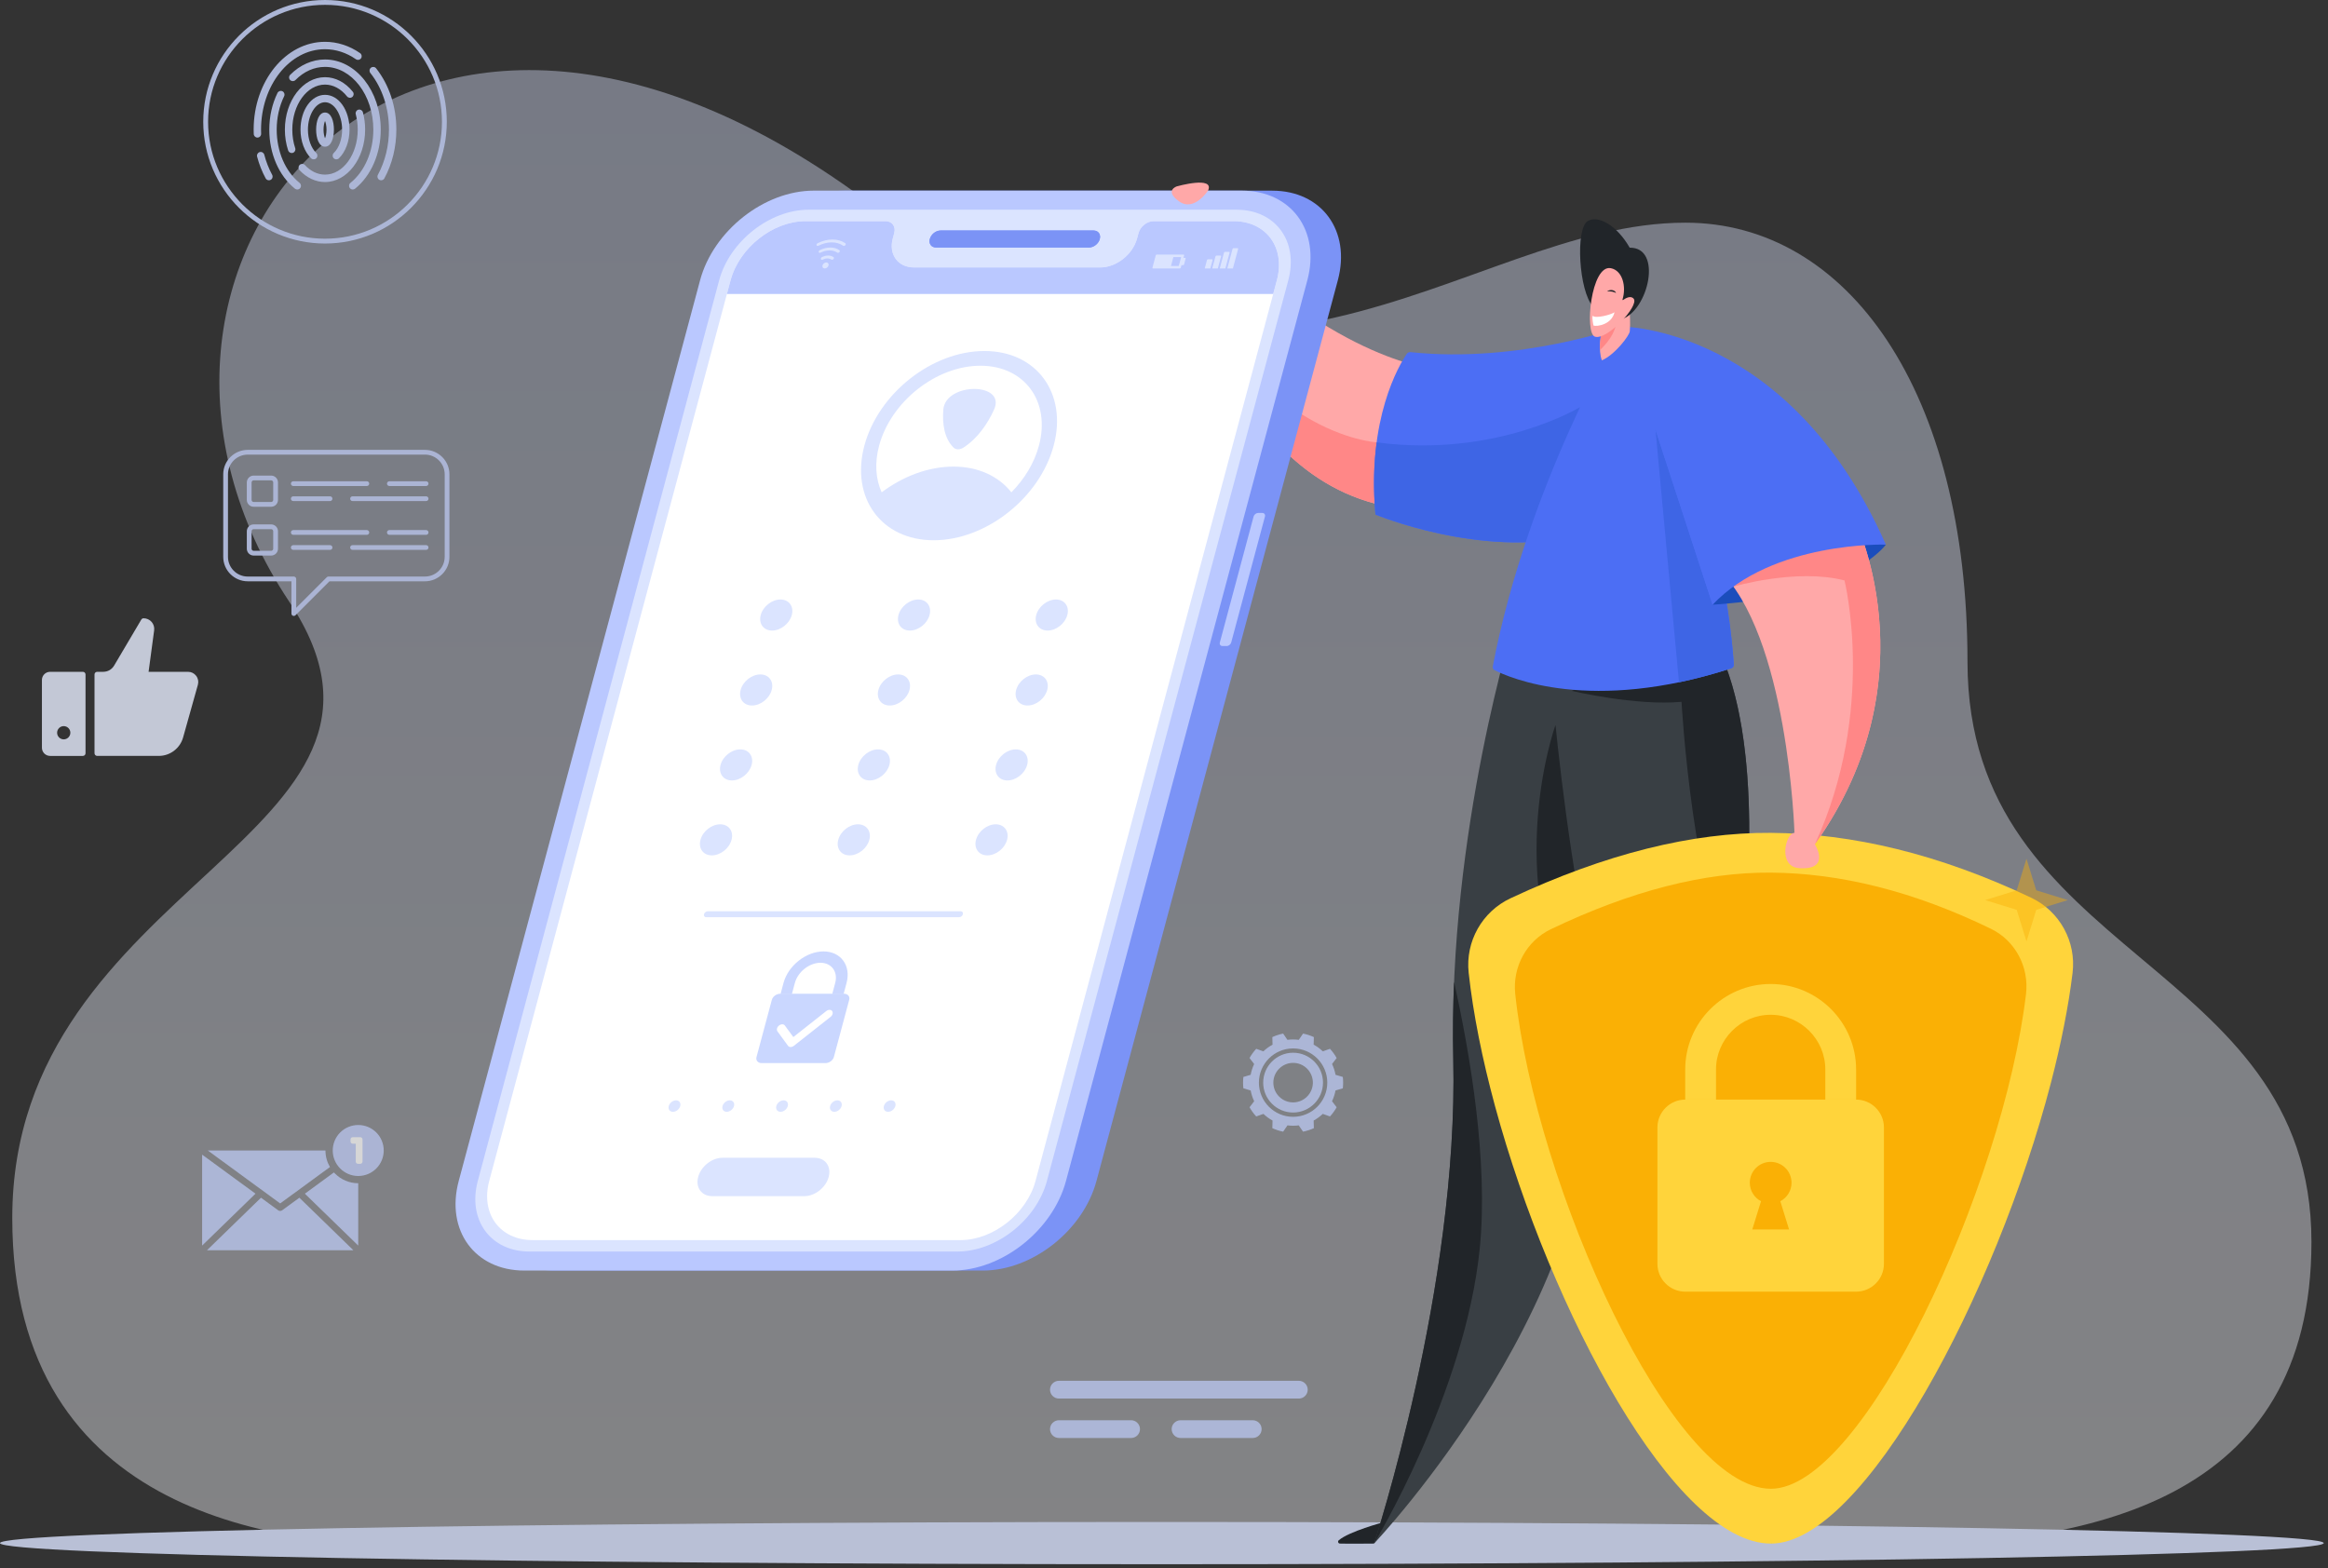 <svg width="331" height="223" viewBox="0 0 331 223" fill="none" xmlns="http://www.w3.org/2000/svg">
<rect x="0" y="0" width="331" height="223" fill="#333333" stroke="none"/>
<g opacity="0.8">
<path opacity="0.5" d="M266.691 219.85C297.256 219.85 328.647 213.508 328.647 176.589C328.647 136.191 279.742 136.449 279.742 94.097C279.742 55.654 262.729 31.664 239.635 31.664C207.711 31.664 177.785 68.729 122.837 28.288C56.429 -20.588 9.891 38.66 41.135 85.574C63.383 118.974 1.744 125.246 1.744 173.196C1.744 216.127 40.647 219.85 60.345 219.85C80.045 219.85 266.691 219.85 266.691 219.85Z" fill="url(#paint0_linear_132_2916)"/>
<path d="M330.391 219.421C330.391 221.081 256.43 222.424 165.196 222.424C73.961 222.424 0 221.079 0 219.421C0 217.762 73.961 216.417 165.196 216.417C256.43 216.417 330.391 217.764 330.391 219.421Z" fill="#DBE4FF"/>
<path fill-rule="evenodd" clip-rule="evenodd" d="M47.309 163.595C47.309 161.588 48.932 159.969 50.937 159.969C52.937 159.969 54.56 161.586 54.56 163.595C54.56 165.59 52.937 167.22 50.937 167.22C48.93 167.218 47.309 165.59 47.309 163.595Z" fill="#C9D5FD"/>
<path fill-rule="evenodd" clip-rule="evenodd" d="M50.934 168.25V177.116L43.345 169.735L47.477 166.713C47.529 166.771 47.585 166.828 47.642 166.885C48.488 167.728 49.651 168.25 50.934 168.25ZM50.25 177.782L42.565 170.309L40.125 172.093C39.962 172.218 39.728 172.225 39.554 172.098L37.109 170.309L29.425 177.782H50.25ZM28.74 177.116V164.184L36.327 169.735L28.74 177.116ZM29.547 163.595L39.835 171.123L46.914 165.946C46.508 165.255 46.275 164.452 46.275 163.597H29.547V163.595Z" fill="#CAD7FF"/>
<path fill-rule="evenodd" clip-rule="evenodd" d="M51.227 162.021V165.168H50.903V162.311H50.159V162.021H51.227Z" fill="white"/>
<path d="M51.227 165.488H50.901C50.724 165.488 50.581 165.345 50.581 165.168V162.631H50.157C49.982 162.631 49.837 162.488 49.837 162.311V162.021C49.837 161.844 49.98 161.701 50.157 161.701H51.225C51.402 161.701 51.544 161.844 51.544 162.021V165.168C51.547 165.345 51.404 165.488 51.227 165.488Z" fill="white"/>
<path d="M46.212 20.859C45.34 20.859 44.947 19.639 44.947 18.428C44.947 17.219 45.337 15.999 46.212 15.999C47.086 15.999 47.478 17.219 47.478 18.428C47.475 19.639 47.086 20.859 46.212 20.859ZM46.212 17.201C46.111 17.433 46.002 17.859 46.002 18.43C46.002 18.999 46.111 19.428 46.212 19.659C46.315 19.428 46.423 19.002 46.423 18.43C46.421 17.859 46.312 17.433 46.212 17.201Z" fill="#CAD7FF"/>
<path d="M46.212 25.886C44.888 25.886 43.6 25.285 42.584 24.192C42.387 23.979 42.399 23.645 42.612 23.446C42.825 23.249 43.158 23.26 43.358 23.473C44.183 24.362 45.172 24.829 46.212 24.829C48.777 24.829 50.863 21.956 50.863 18.426C50.863 17.675 50.768 16.938 50.582 16.238C50.507 15.956 50.675 15.668 50.956 15.594C51.237 15.519 51.525 15.687 51.6 15.968C51.811 16.757 51.917 17.584 51.917 18.426C51.917 22.541 49.358 25.886 46.212 25.886ZM41.474 21.759C41.254 21.759 41.047 21.618 40.972 21.398C40.662 20.46 40.505 19.462 40.505 18.43C40.505 14.319 43.065 10.975 46.21 10.975C47.698 10.975 49.101 11.712 50.167 13.052C50.348 13.278 50.31 13.612 50.083 13.793C49.856 13.975 49.523 13.936 49.342 13.709C48.48 12.625 47.367 12.029 46.21 12.029C43.646 12.029 41.56 14.902 41.56 18.433C41.56 19.351 41.698 20.237 41.975 21.07C42.065 21.346 41.916 21.643 41.639 21.736C41.585 21.75 41.53 21.759 41.474 21.759Z" fill="#CAD7FF"/>
<path d="M54.19 25.636C54.103 25.636 54.019 25.616 53.938 25.573C53.681 25.434 53.586 25.115 53.727 24.858C54.756 22.958 55.303 20.736 55.303 18.43C55.303 15.392 54.362 12.53 52.654 10.374C52.473 10.145 52.511 9.814 52.74 9.632C52.97 9.451 53.301 9.489 53.48 9.718C55.334 12.063 56.355 15.156 56.355 18.43C56.355 20.911 55.765 23.308 54.652 25.36C54.559 25.537 54.378 25.636 54.19 25.636ZM38.233 25.636C38.047 25.636 37.866 25.537 37.771 25.36C37.251 24.4 36.841 23.36 36.555 22.267C36.483 21.986 36.65 21.698 36.932 21.623C37.213 21.548 37.501 21.718 37.576 21.999C37.841 23.013 38.217 23.974 38.698 24.858C38.836 25.115 38.741 25.434 38.487 25.573C38.403 25.616 38.317 25.636 38.233 25.636ZM36.605 19.564C36.324 19.564 36.09 19.342 36.079 19.058C36.07 18.847 36.065 18.637 36.065 18.43C36.065 11.546 40.616 5.945 46.21 5.945C47.961 5.945 49.688 6.503 51.203 7.558C51.441 7.723 51.5 8.052 51.335 8.29C51.169 8.528 50.84 8.587 50.6 8.421C49.262 7.49 47.745 6.997 46.208 6.997C41.194 6.997 37.117 12.124 37.117 18.428C37.117 18.621 37.122 18.818 37.129 19.015C37.14 19.305 36.913 19.553 36.623 19.562C36.619 19.564 36.612 19.564 36.605 19.564Z" fill="#CAD7FF"/>
<path d="M47.822 22.661C47.684 22.661 47.548 22.607 47.444 22.5C47.24 22.292 47.246 21.958 47.455 21.754C48.199 21.033 48.643 19.788 48.643 18.428C48.643 16.319 47.53 14.539 46.212 14.539C44.895 14.539 43.782 16.321 43.782 18.428C43.782 19.788 44.226 21.033 44.97 21.754C45.179 21.956 45.183 22.29 44.981 22.5C44.779 22.709 44.444 22.713 44.235 22.512C43.292 21.596 42.727 20.067 42.727 18.428C42.727 15.657 44.258 13.485 46.212 13.485C48.167 13.485 49.698 15.657 49.698 18.428C49.698 20.07 49.133 21.596 48.19 22.512C48.086 22.614 47.954 22.661 47.822 22.661Z" fill="#CAD7FF"/>
<path d="M50.156 26.947C50.001 26.947 49.849 26.881 49.745 26.75C49.562 26.523 49.598 26.192 49.825 26.008C51.863 24.364 53.081 21.53 53.081 18.428C53.081 13.512 49.999 9.512 46.21 9.512C44.673 9.512 43.219 10.158 42.006 11.383C41.8 11.589 41.467 11.591 41.26 11.385C41.054 11.181 41.052 10.845 41.258 10.639C42.655 9.233 44.412 8.458 46.21 8.458C50.58 8.458 54.135 12.931 54.135 18.428C54.135 21.845 52.77 24.985 50.487 26.829C50.389 26.908 50.273 26.947 50.156 26.947ZM42.267 26.947C42.151 26.947 42.033 26.908 41.936 26.831C39.65 24.988 38.288 21.847 38.288 18.43C38.288 16.584 38.691 14.782 39.453 13.217C39.58 12.957 39.895 12.848 40.158 12.975C40.419 13.102 40.528 13.419 40.401 13.68C39.707 15.101 39.342 16.743 39.342 18.43C39.342 21.532 40.56 24.366 42.598 26.01C42.825 26.194 42.861 26.525 42.678 26.752C42.573 26.879 42.421 26.947 42.267 26.947Z" fill="#CAD7FF"/>
<path d="M46.212 34.629C36.666 34.629 28.898 26.861 28.898 17.314C28.898 7.768 36.664 0 46.212 0C55.759 0 63.527 7.766 63.527 17.314C63.525 26.861 55.759 34.629 46.212 34.629ZM46.212 0.689C37.045 0.689 29.587 8.147 29.587 17.314C29.587 26.482 37.045 33.94 46.212 33.94C55.38 33.94 62.838 26.482 62.838 17.314C62.838 8.147 55.38 0.689 46.212 0.689Z" fill="#CAD7FF"/>
<path fill-rule="evenodd" clip-rule="evenodd" d="M150.557 196.343H184.671C185.367 196.343 185.934 196.912 185.934 197.606C185.934 198.302 185.365 198.869 184.671 198.869H150.557C149.861 198.869 149.294 198.3 149.294 197.606C149.294 196.912 149.863 196.343 150.557 196.343ZM167.851 201.951H178.118C178.814 201.951 179.381 202.52 179.381 203.214C179.381 203.91 178.812 204.476 178.118 204.476H167.851C167.157 204.476 166.588 203.907 166.588 203.214C166.588 202.52 167.157 201.951 167.851 201.951ZM150.557 201.951H160.822C161.518 201.951 162.085 202.52 162.085 203.214C162.085 203.91 161.518 204.476 160.822 204.476H150.557C149.863 204.476 149.294 203.907 149.294 203.214C149.294 202.52 149.863 201.951 150.557 201.951Z" fill="#CAD7FF"/>
<path d="M183.856 149.692C181.511 149.692 179.604 151.599 179.604 153.944C179.604 156.288 181.511 158.195 183.856 158.195C186.2 158.195 188.107 156.288 188.107 153.944C188.107 151.599 186.2 149.692 183.856 149.692ZM186.665 154.037C186.617 155.508 185.42 156.706 183.949 156.753C182.325 156.805 180.996 155.477 181.049 153.853C181.096 152.382 182.293 151.184 183.765 151.137C185.388 151.085 186.717 152.411 186.665 154.037Z" fill="#CAD7FF"/>
<path d="M190.926 154.753C190.955 154.488 190.971 154.218 190.971 153.944C190.971 153.669 190.955 153.4 190.926 153.134L189.889 152.83C189.792 152.291 189.622 151.776 189.393 151.298L190.05 150.443C189.783 149.971 189.463 149.531 189.098 149.134L188.084 149.495C187.694 149.123 187.255 148.803 186.778 148.545L186.808 147.468C186.323 147.246 185.808 147.076 185.271 146.969L184.663 147.858C184.398 147.824 184.128 147.806 183.856 147.806C183.581 147.806 183.311 147.824 183.048 147.858L182.441 146.969C181.903 147.078 181.389 147.246 180.903 147.468L180.933 148.545C180.457 148.803 180.017 149.123 179.627 149.495L178.613 149.134C178.248 149.531 177.928 149.971 177.661 150.443L178.318 151.298C178.089 151.778 177.919 152.293 177.822 152.83L176.786 153.134C176.756 153.4 176.74 153.669 176.74 153.944C176.74 154.218 176.756 154.488 176.786 154.753L177.824 155.059C177.924 155.597 178.092 156.109 178.321 156.588L177.661 157.447C177.928 157.919 178.248 158.359 178.613 158.755L179.636 158.39C180.024 158.758 180.459 159.075 180.933 159.334L180.903 160.42C181.389 160.642 181.903 160.81 182.441 160.919L183.055 160.021C183.318 160.055 183.586 160.073 183.856 160.073C184.128 160.073 184.395 160.055 184.656 160.021L185.271 160.919C185.808 160.81 186.323 160.642 186.808 160.42L186.778 159.334C187.252 159.077 187.688 158.758 188.075 158.39L189.098 158.755C189.463 158.359 189.783 157.919 190.05 157.447L189.388 156.588C189.617 156.109 189.787 155.597 189.885 155.059L190.926 154.753ZM183.856 158.805C181.175 158.805 178.994 156.624 178.994 153.944C178.994 151.264 181.175 149.082 183.856 149.082C186.536 149.082 188.717 151.264 188.717 153.944C188.717 156.624 186.536 158.805 183.856 158.805Z" fill="#CAD7FF"/>
<path d="M11.786 95.528H7.122C6.482 95.528 5.961 96.05 5.961 96.689V106.326C5.961 106.965 6.482 107.487 7.122 107.487H11.786C11.992 107.487 12.16 107.319 12.16 107.113V95.904C12.16 95.696 11.992 95.528 11.786 95.528ZM9.061 105.133C8.541 105.133 8.12 104.709 8.12 104.192C8.12 103.675 8.541 103.251 9.061 103.251C9.58 103.251 10.004 103.675 10.004 104.192C10.004 104.709 9.58 105.133 9.061 105.133ZM27.892 96.1C27.618 95.737 27.198 95.528 26.745 95.528H21.126L21.917 89.633C21.974 89.197 21.842 88.757 21.555 88.431C21.269 88.104 20.852 87.916 20.414 87.916C20.282 87.916 20.16 87.986 20.092 88.1L16.235 94.626C15.89 95.206 15.33 95.528 14.655 95.528H13.813C13.607 95.528 13.439 95.696 13.439 95.902V107.11C13.439 107.317 13.607 107.485 13.813 107.485H22.582C24.183 107.485 25.602 106.408 26.033 104.863L28.137 97.365C28.259 96.925 28.171 96.465 27.892 96.1Z" fill="#E7EDFF"/>
<path d="M41.647 87.558C41.52 87.505 41.438 87.381 41.438 87.245V82.658H35.225C33.305 82.658 31.74 81.098 31.74 79.179V67.447C31.74 65.529 33.305 63.969 35.225 63.969H60.419C62.34 63.969 63.902 65.529 63.902 67.447V79.179C63.902 81.098 62.34 82.658 60.419 82.658H46.842L42.014 87.485C41.949 87.551 41.862 87.585 41.776 87.585C41.733 87.583 41.69 87.573 41.647 87.558ZM35.223 64.645C33.674 64.645 32.414 65.901 32.414 67.447V79.179C32.414 80.724 33.674 81.982 35.223 81.982H41.776C41.962 81.982 42.114 82.134 42.114 82.32V86.428L46.463 82.079C46.526 82.016 46.613 81.98 46.703 81.98H60.419C61.968 81.98 63.227 80.724 63.227 79.177V67.445C63.227 65.899 61.968 64.642 60.419 64.642H35.223V64.645Z" fill="#C9D5FD"/>
<path d="M38.552 72.059H36.067C35.529 72.059 35.094 71.622 35.094 71.087V68.602C35.094 68.064 35.529 67.626 36.067 67.626H38.552C39.089 67.626 39.525 68.064 39.525 68.602V71.087C39.525 71.622 39.089 72.059 38.552 72.059ZM36.067 68.302C35.901 68.302 35.772 68.434 35.772 68.599V71.084C35.772 71.245 35.908 71.382 36.067 71.382H38.552C38.713 71.382 38.847 71.245 38.847 71.084V68.599C38.847 68.434 38.717 68.302 38.552 68.302H36.067Z" fill="#C9D5FD"/>
<path d="M60.587 71.25H50.125C49.939 71.25 49.787 71.098 49.787 70.912C49.787 70.726 49.939 70.574 50.125 70.574H60.587C60.773 70.574 60.925 70.726 60.925 70.912C60.925 71.098 60.773 71.25 60.587 71.25ZM46.926 71.25H41.697C41.511 71.25 41.359 71.098 41.359 70.912C41.359 70.726 41.511 70.574 41.697 70.574H46.926C47.112 70.574 47.264 70.726 47.264 70.912C47.266 71.098 47.114 71.25 46.926 71.25ZM60.587 69.109H55.359C55.173 69.109 55.021 68.958 55.021 68.772C55.021 68.586 55.173 68.434 55.359 68.434H60.587C60.773 68.434 60.925 68.586 60.925 68.772C60.925 68.958 60.773 69.109 60.587 69.109ZM52.159 69.109H41.699C41.513 69.109 41.361 68.958 41.361 68.772C41.361 68.586 41.513 68.434 41.699 68.434H52.159C52.345 68.434 52.497 68.586 52.497 68.772C52.497 68.958 52.345 69.109 52.159 69.109Z" fill="#C9D5FD"/>
<path d="M38.552 79H36.067C35.529 79 35.094 78.563 35.094 78.025V75.54C35.094 75.003 35.529 74.567 36.067 74.567H38.552C39.089 74.567 39.525 75.005 39.525 75.54V78.025C39.525 78.563 39.089 79 38.552 79ZM36.067 75.243C35.901 75.243 35.772 75.375 35.772 75.54V78.025C35.772 78.186 35.908 78.322 36.067 78.322H38.552C38.713 78.322 38.847 78.186 38.847 78.025V75.54C38.847 75.372 38.717 75.243 38.552 75.243H36.067Z" fill="#C9D5FD"/>
<path d="M60.587 78.191H50.125C49.939 78.191 49.787 78.039 49.787 77.853C49.787 77.665 49.939 77.515 50.125 77.515H60.587C60.773 77.515 60.925 77.667 60.925 77.853C60.925 78.041 60.773 78.191 60.587 78.191ZM46.926 78.191H41.697C41.511 78.191 41.359 78.039 41.359 77.853C41.359 77.665 41.511 77.515 41.697 77.515H46.926C47.112 77.515 47.264 77.667 47.264 77.853C47.266 78.041 47.114 78.191 46.926 78.191ZM60.587 76.05H55.359C55.173 76.05 55.021 75.898 55.021 75.713C55.021 75.524 55.173 75.375 55.359 75.375H60.587C60.773 75.375 60.925 75.526 60.925 75.713C60.925 75.901 60.773 76.05 60.587 76.05ZM52.159 76.05H41.699C41.513 76.05 41.361 75.898 41.361 75.713C41.361 75.524 41.513 75.375 41.699 75.375H52.159C52.345 75.375 52.497 75.526 52.497 75.713C52.497 75.901 52.345 76.05 52.159 76.05Z" fill="#C9D5FD"/>
</g>
<path d="M196.624 216.478L195.359 219.487C195.359 219.487 191.461 219.525 190.506 219.487C190.264 219.476 190.164 219.177 190.347 219.018C191.836 217.751 196.624 216.478 196.624 216.478Z" fill="#212529"/>
<path d="M203.779 52.466C203.779 52.466 188.525 50.959 170.424 31.012H167.073C167.073 31.012 172.64 67.858 197.912 72.123L203.779 52.466Z" fill="#FFA8A8"/>
<path d="M197.913 72.123C178.647 68.871 170.834 46.691 168.208 36.328C177.682 61.837 195.734 62.9 195.734 62.9L199.239 67.671L197.913 72.123Z" fill="#FF8787"/>
<path d="M230.596 46.433C230.596 46.433 216.019 51.719 200.555 50.072C200.342 50.048 200.131 50.145 200.01 50.323C198.967 51.86 194.335 59.532 195.564 73.166C195.564 73.166 210.648 79.453 224.098 76.183C237.551 72.915 230.596 46.433 230.596 46.433Z" fill="#4C6EF4"/>
<path fill-rule="evenodd" clip-rule="evenodd" d="M224.657 57.885L225.436 75.754C225.013 75.924 224.57 76.069 224.101 76.183C210.651 79.453 195.567 73.166 195.567 73.166C195.214 69.251 195.346 65.827 195.737 62.9C212.714 65.159 224.657 57.885 224.657 57.885Z" fill="#3E65E5"/>
<path d="M215.428 87.999C215.428 87.999 205.873 118.17 206.628 150.602C207.383 183.035 195.359 219.489 195.359 219.489C195.359 219.489 230.01 183.035 225.985 147.836L235.035 93.281L215.428 87.999Z" fill="#393F44"/>
<path d="M225.986 147.836C212.611 126.719 221.162 103.091 221.162 103.091L230.62 119.914L225.986 147.836Z" fill="#212529"/>
<path d="M220.205 92.021C220.205 92.021 222.713 132.749 232.394 159.652C242.078 186.553 250.122 207.924 251.883 219.489C251.883 219.489 264.705 164.934 246.354 145.323C246.354 145.323 252.889 109.623 244.216 92.024H220.205V92.021Z" fill="#393F44"/>
<path d="M236.085 92.021H244.213C250.81 105.407 248.608 129.266 247.176 139.921C240.606 127.837 239.085 99.794 239.085 99.794C232.575 100.4 223.47 98.241 223.47 98.241L236.085 92.021Z" fill="#212529"/>
<path d="M208.818 138.322C209.454 144.161 210.759 150.621 212.562 157.275C220.505 186.531 238.179 219.489 251.794 219.489C264.988 219.489 283.819 183.938 291.622 153.905C293.037 148.453 294.091 143.188 294.682 138.344C295.223 133.887 292.854 129.574 288.796 127.649C275.678 121.424 263.384 118.517 251.794 118.428C240.609 118.35 228.288 121.394 214.776 127.727C210.732 129.619 208.332 133.879 208.818 138.322Z" fill="#FFD43B"/>
<path d="M251.791 211.695C264.975 211.695 284.814 168.671 288.063 141.347C288.521 137.481 286.518 133.744 283.086 132.075C271.99 126.678 261.594 124.16 251.791 124.082C242.329 124.015 231.909 126.657 220.48 132.143C217.057 133.787 215.029 137.478 215.439 141.331C218.351 168.652 237.656 211.695 251.791 211.695Z" fill="#FAB005"/>
<path fill-rule="evenodd" clip-rule="evenodd" d="M263.907 156.358C266.083 156.358 267.862 158.137 267.862 160.313V179.713C267.862 181.889 266.083 183.668 263.907 183.668H239.611C237.435 183.668 235.656 181.889 235.656 179.713V160.313C235.656 158.137 237.435 156.358 239.611 156.358H263.907ZM248.791 168.177C248.791 169.32 249.438 170.312 250.387 170.808L249.144 174.817H251.759H254.371L253.128 170.808C254.077 170.312 254.724 169.32 254.724 168.177C254.724 166.538 253.395 165.212 251.759 165.212C250.122 165.212 248.791 166.538 248.791 168.177Z" fill="#FFD43B"/>
<path fill-rule="evenodd" clip-rule="evenodd" d="M243.987 156.358V152.066C243.987 149.931 244.863 147.99 246.27 146.58C247.68 145.17 249.621 144.296 251.756 144.296C253.891 144.296 255.833 145.172 257.243 146.58C258.653 147.99 259.526 149.931 259.526 152.066V156.358H263.904V152.066C263.904 148.723 262.537 145.685 260.338 143.485C258.138 141.285 255.099 139.918 251.756 139.918C248.413 139.918 245.375 141.285 243.175 143.485C240.975 145.685 239.608 148.723 239.608 152.066V156.358H243.987Z" fill="#FFD43B"/>
<path d="M230.596 46.433C230.596 46.433 217.159 68.939 212.244 94.771C212.204 94.982 212.306 95.195 212.498 95.294C214.53 96.335 226.201 101.517 246.159 95.03C246.386 94.957 246.537 94.739 246.521 94.502C246.305 91.01 244.305 65.593 230.596 46.433Z" fill="#4C6EF4"/>
<path d="M235.381 61.096L243.504 85.988L244.1 78.399C245.941 86.594 246.421 92.889 246.521 94.502C246.534 94.739 246.386 94.957 246.159 95.03C243.536 95.885 241.056 96.534 238.721 97.02L235.381 61.096Z" fill="#3E65E5"/>
<path d="M268.139 77.439C268.139 77.439 263.028 84.729 243.501 85.988C243.501 85.988 250.834 74.298 268.139 77.439Z" fill="#1B4DBC"/>
<path d="M263.449 73.29C263.449 73.29 275.138 96.044 258.043 120.054C258.043 120.054 260.397 123.748 255.822 123.448C252.7 123.243 253.886 118.426 255.142 118.426C255.142 118.426 254.272 90.137 244.216 80.836L263.449 73.29Z" fill="#FFA8A8"/>
<path d="M260.421 74.476L263.845 74.153C265.743 78.509 273.184 98.786 258.041 120.054C266.859 100.913 262.252 82.532 262.252 82.532C255.401 80.771 246.456 83.413 246.456 83.413L246.451 83.408C245.995 82.772 245.515 82.181 245.011 81.636L244.324 80.793L260.421 74.476Z" fill="#FF8787"/>
<path d="M230.595 46.433C230.595 46.433 254.395 46.433 268.139 77.439C268.139 77.439 252.05 76.938 243.501 85.988L230.595 46.433Z" fill="#4C6EF4"/>
<path d="M229.104 42.72C229.104 42.72 226.675 48.263 227.759 51.24C229.665 50.404 231.671 47.694 231.725 47.12C231.827 46.02 231.73 44.583 231.73 44.583L229.104 42.72Z" fill="#FFA8A8"/>
<path d="M229.943 44.853C229.28 44.996 228.662 45.185 228.161 45.384C227.77 46.724 227.425 48.355 227.495 49.776C229.072 48.236 229.892 46.824 229.943 44.853Z" fill="#FF8787"/>
<path d="M226.514 43.61C224.479 41.437 223.964 32.481 225.756 31.427C227.261 30.543 229.93 32.09 231.712 35.22C236.414 35.147 234.41 44.152 230.547 45.406C229.887 45.193 226.514 43.61 226.514 43.61Z" fill="#212529"/>
<path d="M230.779 42.656C230.73 42.691 230.674 42.645 230.692 42.588C231.256 40.747 230.706 38.471 229.037 38.137C226.214 37.574 225.274 47.344 226.754 47.867C228.455 48.468 233.108 43.475 232.278 42.475C231.852 41.968 231.097 42.424 230.779 42.656Z" fill="#FFA8A8"/>
<path d="M229.765 41.682C229.681 41.248 228.929 41.065 228.487 41.453C228.951 41.361 229.571 41.513 229.765 41.682Z" fill="#212529"/>
<path d="M226.449 44.893C226.349 45.284 226.511 46.053 226.567 46.292C227.042 46.465 229.142 46.169 229.555 44.405C229.032 44.764 226.837 45.343 226.449 44.893Z" fill="white"/>
<path d="M206.628 150.599C206.542 146.898 206.59 143.223 206.744 139.621C209.036 149.944 211.626 165.212 210.397 177.5C208.332 198.108 195.359 219.487 195.359 219.487C195.359 219.487 207.383 183.032 206.628 150.599Z" fill="#212529"/>
<path opacity="0.43" fill-rule="evenodd" clip-rule="evenodd" d="M286.742 126.6L282.25 127.988L286.742 129.374L288.13 133.866L289.516 129.374L294.008 127.988L289.516 126.6L288.13 122.108L286.742 126.6Z" fill="#FAB005"/>
<path fill-rule="evenodd" clip-rule="evenodd" d="M139.742 180.668H78.886C71.847 180.668 67.671 174.963 69.558 167.924L103.875 39.855C105.762 32.818 112.995 27.111 120.032 27.111H180.888C187.924 27.111 192.103 32.816 190.216 39.855L155.899 167.927C154.014 174.963 146.781 180.668 139.742 180.668Z" fill="#7B93F6"/>
<path fill-rule="evenodd" clip-rule="evenodd" d="M135.407 180.668H74.551C67.514 180.668 63.338 174.963 65.223 167.924L99.54 39.852C101.424 32.815 108.66 27.108 115.697 27.108H176.553C183.592 27.108 187.765 32.813 185.881 39.852L151.564 167.926C149.679 174.963 142.446 180.668 135.407 180.668Z" fill="#BAC8FF"/>
<path fill-rule="evenodd" clip-rule="evenodd" d="M175.828 29.82C181.36 29.82 184.654 34.322 183.174 39.855L148.855 167.926C147.372 173.459 141.665 177.961 136.132 177.961H75.279C69.747 177.961 66.453 173.459 67.935 167.926L102.252 39.855C103.735 34.322 109.442 29.82 114.974 29.82H175.828Z" fill="#DBE4FF"/>
<path fill-rule="evenodd" clip-rule="evenodd" d="M114.535 31.446H125.901C126.837 31.446 127.395 32.206 127.144 33.144L126.936 33.913C126.327 36.185 127.675 38.027 129.948 38.027H156.452C158.725 38.027 161.059 36.185 161.669 33.913L161.876 33.144C162.127 32.206 163.089 31.446 164.028 31.446H175.394C180.039 31.446 182.794 35.209 181.549 39.855L147.232 167.927C145.989 172.569 141.214 176.335 136.572 176.335H75.713C71.068 176.335 68.313 172.569 69.558 167.927L103.875 39.855C105.118 35.209 109.893 31.446 114.535 31.446Z" fill="white"/>
<path fill-rule="evenodd" clip-rule="evenodd" d="M133.733 32.778H155.487C156.153 32.778 156.549 33.32 156.371 33.986C156.193 34.651 155.506 35.193 154.84 35.193H133.089C132.42 35.193 132.024 34.651 132.205 33.986C132.38 33.317 133.065 32.778 133.733 32.778Z" fill="#7B93F6"/>
<path fill-rule="evenodd" clip-rule="evenodd" d="M133.733 32.778H155.487C156.153 32.778 156.549 33.32 156.371 33.986C156.193 34.651 155.506 35.193 154.84 35.193H133.089C132.42 35.193 132.024 34.651 132.205 33.986C132.38 33.317 133.065 32.778 133.733 32.778Z" fill="#7B93F6"/>
<path fill-rule="evenodd" clip-rule="evenodd" d="M103.875 39.855C105.121 35.209 109.893 31.446 114.538 31.446H125.901C126.837 31.446 127.395 32.206 127.144 33.144L126.937 33.913C126.327 36.185 127.675 38.027 129.948 38.027H156.452C158.725 38.027 161.059 36.185 161.669 33.913L161.876 33.144C162.127 32.206 163.09 31.446 164.028 31.446H175.394C180.039 31.446 182.794 35.209 181.549 39.855L181.026 41.804H103.352L103.875 39.855Z" fill="#BAC8FF"/>
<path fill-rule="evenodd" clip-rule="evenodd" d="M168.505 36.663H168.265L168.362 36.299C168.378 36.242 168.346 36.196 168.287 36.196H164.461C164.405 36.196 164.345 36.242 164.329 36.299L163.855 38.073C163.838 38.129 163.874 38.175 163.93 38.175H167.756C167.812 38.175 167.872 38.129 167.885 38.073L167.982 37.709H168.222C168.279 37.709 168.338 37.663 168.352 37.606L168.575 36.765C168.597 36.709 168.562 36.663 168.505 36.663ZM167.554 37.819H166.494L166.834 36.552H167.893C167.917 36.552 167.936 36.574 167.928 36.598L167.613 37.771C167.605 37.798 167.58 37.819 167.554 37.819Z" fill="#DBE4FF"/>
<path fill-rule="evenodd" clip-rule="evenodd" d="M172.33 36.867H171.745C171.686 36.867 171.627 36.913 171.611 36.973L171.29 38.172H172.085L172.409 36.973C172.422 36.916 172.387 36.867 172.33 36.867Z" fill="#DBE4FF"/>
<path fill-rule="evenodd" clip-rule="evenodd" d="M173.541 36.342H172.956C172.897 36.342 172.837 36.39 172.821 36.447L172.357 38.175H173.153L173.616 36.447C173.633 36.388 173.6 36.342 173.541 36.342Z" fill="#DBE4FF"/>
<path fill-rule="evenodd" clip-rule="evenodd" d="M174.752 35.813H174.167C174.107 35.813 174.048 35.862 174.032 35.919L173.428 38.172H174.223L174.827 35.919C174.846 35.862 174.811 35.813 174.752 35.813Z" fill="#DBE4FF"/>
<path fill-rule="evenodd" clip-rule="evenodd" d="M175.965 35.288H175.38C175.323 35.288 175.261 35.336 175.245 35.395L174.501 38.175H175.296L176.04 35.395C176.056 35.336 176.021 35.288 175.965 35.288Z" fill="#DBE4FF"/>
<path fill-rule="evenodd" clip-rule="evenodd" d="M120.188 34.587C119.684 34.239 119.053 34.056 118.36 34.056C117.667 34.056 116.937 34.239 116.247 34.587C116.133 34.643 116.069 34.77 116.098 34.867C116.12 34.932 116.177 34.97 116.249 34.97C116.284 34.97 116.322 34.962 116.36 34.943C116.977 34.63 117.632 34.465 118.252 34.465C118.875 34.465 119.439 34.63 119.889 34.943C119.97 34.999 120.105 34.967 120.188 34.87C120.269 34.77 120.269 34.646 120.188 34.587Z" fill="#DBE4FF"/>
<path fill-rule="evenodd" clip-rule="evenodd" d="M119.35 35.573C118.994 35.325 118.544 35.196 118.056 35.196C117.565 35.196 117.047 35.325 116.557 35.573C116.443 35.63 116.379 35.757 116.408 35.854C116.441 35.951 116.557 35.983 116.67 35.926C117.088 35.716 117.527 35.606 117.948 35.606C118.366 35.606 118.748 35.716 119.053 35.926C119.08 35.945 119.112 35.953 119.147 35.953C119.218 35.953 119.296 35.918 119.35 35.854C119.43 35.757 119.43 35.633 119.35 35.573Z" fill="#DBE4FF"/>
<path fill-rule="evenodd" clip-rule="evenodd" d="M118.511 36.56C118.301 36.414 118.037 36.336 117.748 36.336C117.46 36.336 117.155 36.412 116.867 36.56C116.753 36.617 116.689 36.741 116.718 36.84C116.748 36.938 116.864 36.97 116.977 36.913C117.193 36.805 117.422 36.746 117.638 36.746C117.853 36.746 118.05 36.803 118.209 36.913C118.236 36.932 118.269 36.94 118.304 36.94C118.374 36.94 118.452 36.905 118.508 36.84C118.592 36.741 118.592 36.617 118.511 36.56Z" fill="#DBE4FF"/>
<path fill-rule="evenodd" clip-rule="evenodd" d="M117.797 37.539C117.756 37.404 117.638 37.323 117.484 37.323C117.33 37.323 117.169 37.404 117.055 37.539C117.05 37.544 117.044 37.55 117.042 37.558C116.996 37.617 116.964 37.682 116.945 37.746C116.883 37.975 117.015 38.161 117.239 38.172C117.244 38.172 117.252 38.175 117.257 38.175C117.263 38.175 117.271 38.175 117.276 38.172C117.506 38.164 117.737 37.978 117.799 37.746C117.818 37.682 117.818 37.614 117.805 37.558C117.802 37.552 117.799 37.544 117.797 37.539Z" fill="#DBE4FF"/>
<path fill-rule="evenodd" clip-rule="evenodd" d="M174.409 91.862C174.693 91.862 174.981 91.636 175.056 91.353L179.853 73.449C179.928 73.169 179.761 72.939 179.481 72.939H178.885C178.604 72.939 178.313 73.166 178.238 73.449L173.442 91.353C173.366 91.633 173.533 91.862 173.814 91.862H174.409Z" fill="#BAC8FF"/>
<path fill-rule="evenodd" clip-rule="evenodd" d="M96.119 156.461C95.669 156.461 95.205 156.827 95.084 157.277C94.962 157.728 95.232 158.094 95.682 158.094C96.132 158.094 96.596 157.73 96.718 157.277C96.836 156.827 96.569 156.461 96.119 156.461ZM126.707 156.461C126.257 156.461 125.794 156.827 125.672 157.277C125.551 157.728 125.818 158.094 126.271 158.094C126.721 158.094 127.182 157.73 127.306 157.277C127.425 156.827 127.158 156.461 126.707 156.461ZM119.062 156.461C118.611 156.461 118.148 156.827 118.029 157.277C117.908 157.728 118.175 158.094 118.625 158.094C119.075 158.094 119.539 157.73 119.66 157.277C119.779 156.827 119.509 156.461 119.062 156.461ZM111.413 156.461C110.963 156.461 110.499 156.827 110.378 157.277C110.257 157.728 110.526 158.094 110.974 158.094C111.424 158.094 111.888 157.73 112.009 157.277C112.13 156.827 111.863 156.461 111.413 156.461ZM103.765 156.461C103.315 156.461 102.851 156.827 102.73 157.277C102.608 157.728 102.878 158.094 103.328 158.094C103.778 158.094 104.242 157.73 104.363 157.277C104.485 156.827 104.215 156.461 103.765 156.461Z" fill="#DBE4FF"/>
<path fill-rule="evenodd" clip-rule="evenodd" d="M112.581 87.454C112.254 88.676 111.001 89.662 109.78 89.662C108.558 89.662 107.836 88.673 108.162 87.454C108.488 86.236 109.742 85.246 110.963 85.246C112.182 85.244 112.907 86.233 112.581 87.454Z" fill="#DBE4FF"/>
<path fill-rule="evenodd" clip-rule="evenodd" d="M132.167 87.454C131.841 88.676 130.587 89.662 129.366 89.662C128.145 89.662 127.422 88.673 127.748 87.454C128.075 86.236 129.331 85.246 130.552 85.246C131.771 85.244 132.493 86.233 132.167 87.454Z" fill="#DBE4FF"/>
<path fill-rule="evenodd" clip-rule="evenodd" d="M151.753 87.454C151.427 88.676 150.173 89.662 148.952 89.662C147.733 89.662 147.008 88.673 147.334 87.454C147.661 86.236 148.917 85.246 150.135 85.246C151.357 85.244 152.082 86.233 151.753 87.454Z" fill="#DBE4FF"/>
<path fill-rule="evenodd" clip-rule="evenodd" d="M109.723 98.109C109.397 99.33 108.143 100.32 106.922 100.32C105.701 100.32 104.978 99.33 105.305 98.109C105.631 96.891 106.884 95.901 108.106 95.901C109.327 95.901 110.052 96.891 109.723 98.109Z" fill="#DBE4FF"/>
<path fill-rule="evenodd" clip-rule="evenodd" d="M129.312 98.109C128.986 99.33 127.732 100.32 126.511 100.32C125.29 100.32 124.564 99.33 124.893 98.109C125.219 96.891 126.476 95.901 127.697 95.901C128.916 95.901 129.638 96.891 129.312 98.109Z" fill="#DBE4FF"/>
<path fill-rule="evenodd" clip-rule="evenodd" d="M148.898 98.109C148.572 99.33 147.318 100.32 146.097 100.32C144.876 100.32 144.153 99.33 144.479 98.109C144.806 96.891 146.062 95.901 147.281 95.901C148.502 95.901 149.224 96.891 148.898 98.109Z" fill="#DBE4FF"/>
<path fill-rule="evenodd" clip-rule="evenodd" d="M106.868 108.766C106.542 109.987 105.288 110.974 104.067 110.974C102.846 110.974 102.123 109.985 102.449 108.766C102.775 107.548 104.029 106.558 105.25 106.558C106.472 106.556 107.197 107.545 106.868 108.766Z" fill="#DBE4FF"/>
<path fill-rule="evenodd" clip-rule="evenodd" d="M126.457 108.766C126.13 109.987 124.877 110.974 123.656 110.974C122.434 110.974 121.709 109.985 122.038 108.766C122.364 107.548 123.621 106.558 124.839 106.558C126.06 106.556 126.783 107.545 126.457 108.766Z" fill="#DBE4FF"/>
<path fill-rule="evenodd" clip-rule="evenodd" d="M146.043 108.766C145.717 109.987 144.463 110.974 143.242 110.974C142.024 110.974 141.298 109.985 141.625 108.766C141.951 107.548 143.207 106.558 144.426 106.558C145.647 106.556 146.37 107.545 146.043 108.766Z" fill="#DBE4FF"/>
<path fill-rule="evenodd" clip-rule="evenodd" d="M104.013 119.421C103.687 120.642 102.43 121.629 101.212 121.629C99.99 121.629 99.268 120.642 99.594 119.421C99.92 118.202 101.174 117.213 102.395 117.213C103.617 117.213 104.342 118.202 104.013 119.421Z" fill="#DBE4FF"/>
<path fill-rule="evenodd" clip-rule="evenodd" d="M123.602 119.421C123.276 120.642 122.022 121.629 120.801 121.629C119.58 121.629 118.855 120.642 119.183 119.421C119.51 118.202 120.763 117.213 121.985 117.213C123.203 117.213 123.928 118.202 123.602 119.421Z" fill="#DBE4FF"/>
<path fill-rule="evenodd" clip-rule="evenodd" d="M143.188 119.421C142.862 120.642 141.608 121.629 140.387 121.629C139.169 121.629 138.443 120.642 138.77 119.421C139.096 118.202 140.352 117.213 141.571 117.213C142.792 117.213 143.514 118.202 143.188 119.421Z" fill="#DBE4FF"/>
<path d="M136.372 130.423H100.405C100.171 130.423 100.033 130.234 100.095 130C100.157 129.768 100.397 129.576 100.632 129.576H136.596C136.831 129.576 136.968 129.768 136.906 130C136.847 130.234 136.607 130.423 136.372 130.423Z" fill="#DBE4FF"/>
<path fill-rule="evenodd" clip-rule="evenodd" d="M120.741 142.172C120.871 141.692 120.542 141.304 120.005 141.304H110.941C110.408 141.304 109.871 141.692 109.742 142.172L107.563 150.3C107.434 150.78 107.763 151.168 108.299 151.168H117.363C117.897 151.168 118.434 150.78 118.563 150.3L120.741 142.172Z" fill="#CAD7FF"/>
<path fill-rule="evenodd" clip-rule="evenodd" d="M118.328 141.35L118.752 139.767C118.962 138.98 118.832 138.263 118.452 137.742C118.072 137.222 117.441 136.901 116.654 136.901C115.867 136.901 115.064 137.225 114.403 137.742C113.742 138.263 113.23 138.98 113.017 139.767L112.594 141.35H110.979L111.402 139.767C111.734 138.535 112.537 137.414 113.567 136.602C114.597 135.791 115.851 135.286 117.085 135.286C118.32 135.286 119.304 135.791 119.897 136.602C120.493 137.414 120.695 138.532 120.366 139.767L119.943 141.35H118.328Z" fill="#CAD7FF"/>
<path fill-rule="evenodd" clip-rule="evenodd" d="M110.54 146.653C110.37 146.423 110.473 146.051 110.764 145.822C111.055 145.593 111.427 145.593 111.594 145.822L112.797 147.464L117.485 143.765C117.776 143.536 118.148 143.536 118.315 143.765C118.482 143.994 118.383 144.366 118.091 144.596L112.875 148.71C112.584 148.939 112.212 148.939 112.044 148.71L110.54 146.653Z" fill="white"/>
<path fill-rule="evenodd" clip-rule="evenodd" d="M114.365 170.086H101.266C99.759 170.086 98.864 168.865 99.268 167.358C99.672 165.848 101.22 164.629 102.727 164.629H115.827C117.334 164.629 118.229 165.851 117.824 167.358C117.423 168.865 115.872 170.086 114.365 170.086Z" fill="#DBE4FF"/>
<path fill-rule="evenodd" clip-rule="evenodd" d="M139.402 52.005C136.264 52.005 133.083 53.275 130.476 55.332C127.869 57.389 125.836 60.231 124.995 63.366C124.332 65.844 124.51 68.138 125.356 70.006C128.373 67.739 131.988 66.348 135.558 66.348C139.127 66.348 141.999 67.739 143.799 70.006C145.646 68.138 147.056 65.844 147.719 63.366C148.56 60.228 148.051 57.387 146.544 55.332C145.04 53.275 142.538 52.005 139.402 52.005ZM134.124 58.244C134.45 54.327 143.112 54.327 141.338 58.244C140.427 60.255 138.993 62.352 136.992 63.641C136.483 63.97 135.911 63.97 135.577 63.641C134.266 62.352 133.956 60.255 134.124 58.244ZM139.963 49.911C147.396 49.911 151.806 55.936 149.814 63.366C147.822 70.799 140.184 76.822 132.751 76.822C125.319 76.822 120.908 70.796 122.9 63.366C124.893 55.933 132.53 49.911 139.963 49.911Z" fill="#DBE4FF"/>
<path d="M171.762 27.102C171.762 27.102 169.778 30.163 167.64 28.631C165.505 27.1 167.314 26.504 167.314 26.504C167.314 26.504 172.746 24.967 171.762 27.102Z" fill="#FFA8A8"/>
<defs>
<linearGradient id="paint0_linear_132_2916" x1="165.195" y1="219.85" x2="165.195" y2="9.967" gradientUnits="userSpaceOnUse">
<stop stop-color="#FAFBFF"/>
<stop offset="1" stop-color="#DBE4FF"/>
</linearGradient>
</defs>
</svg>
